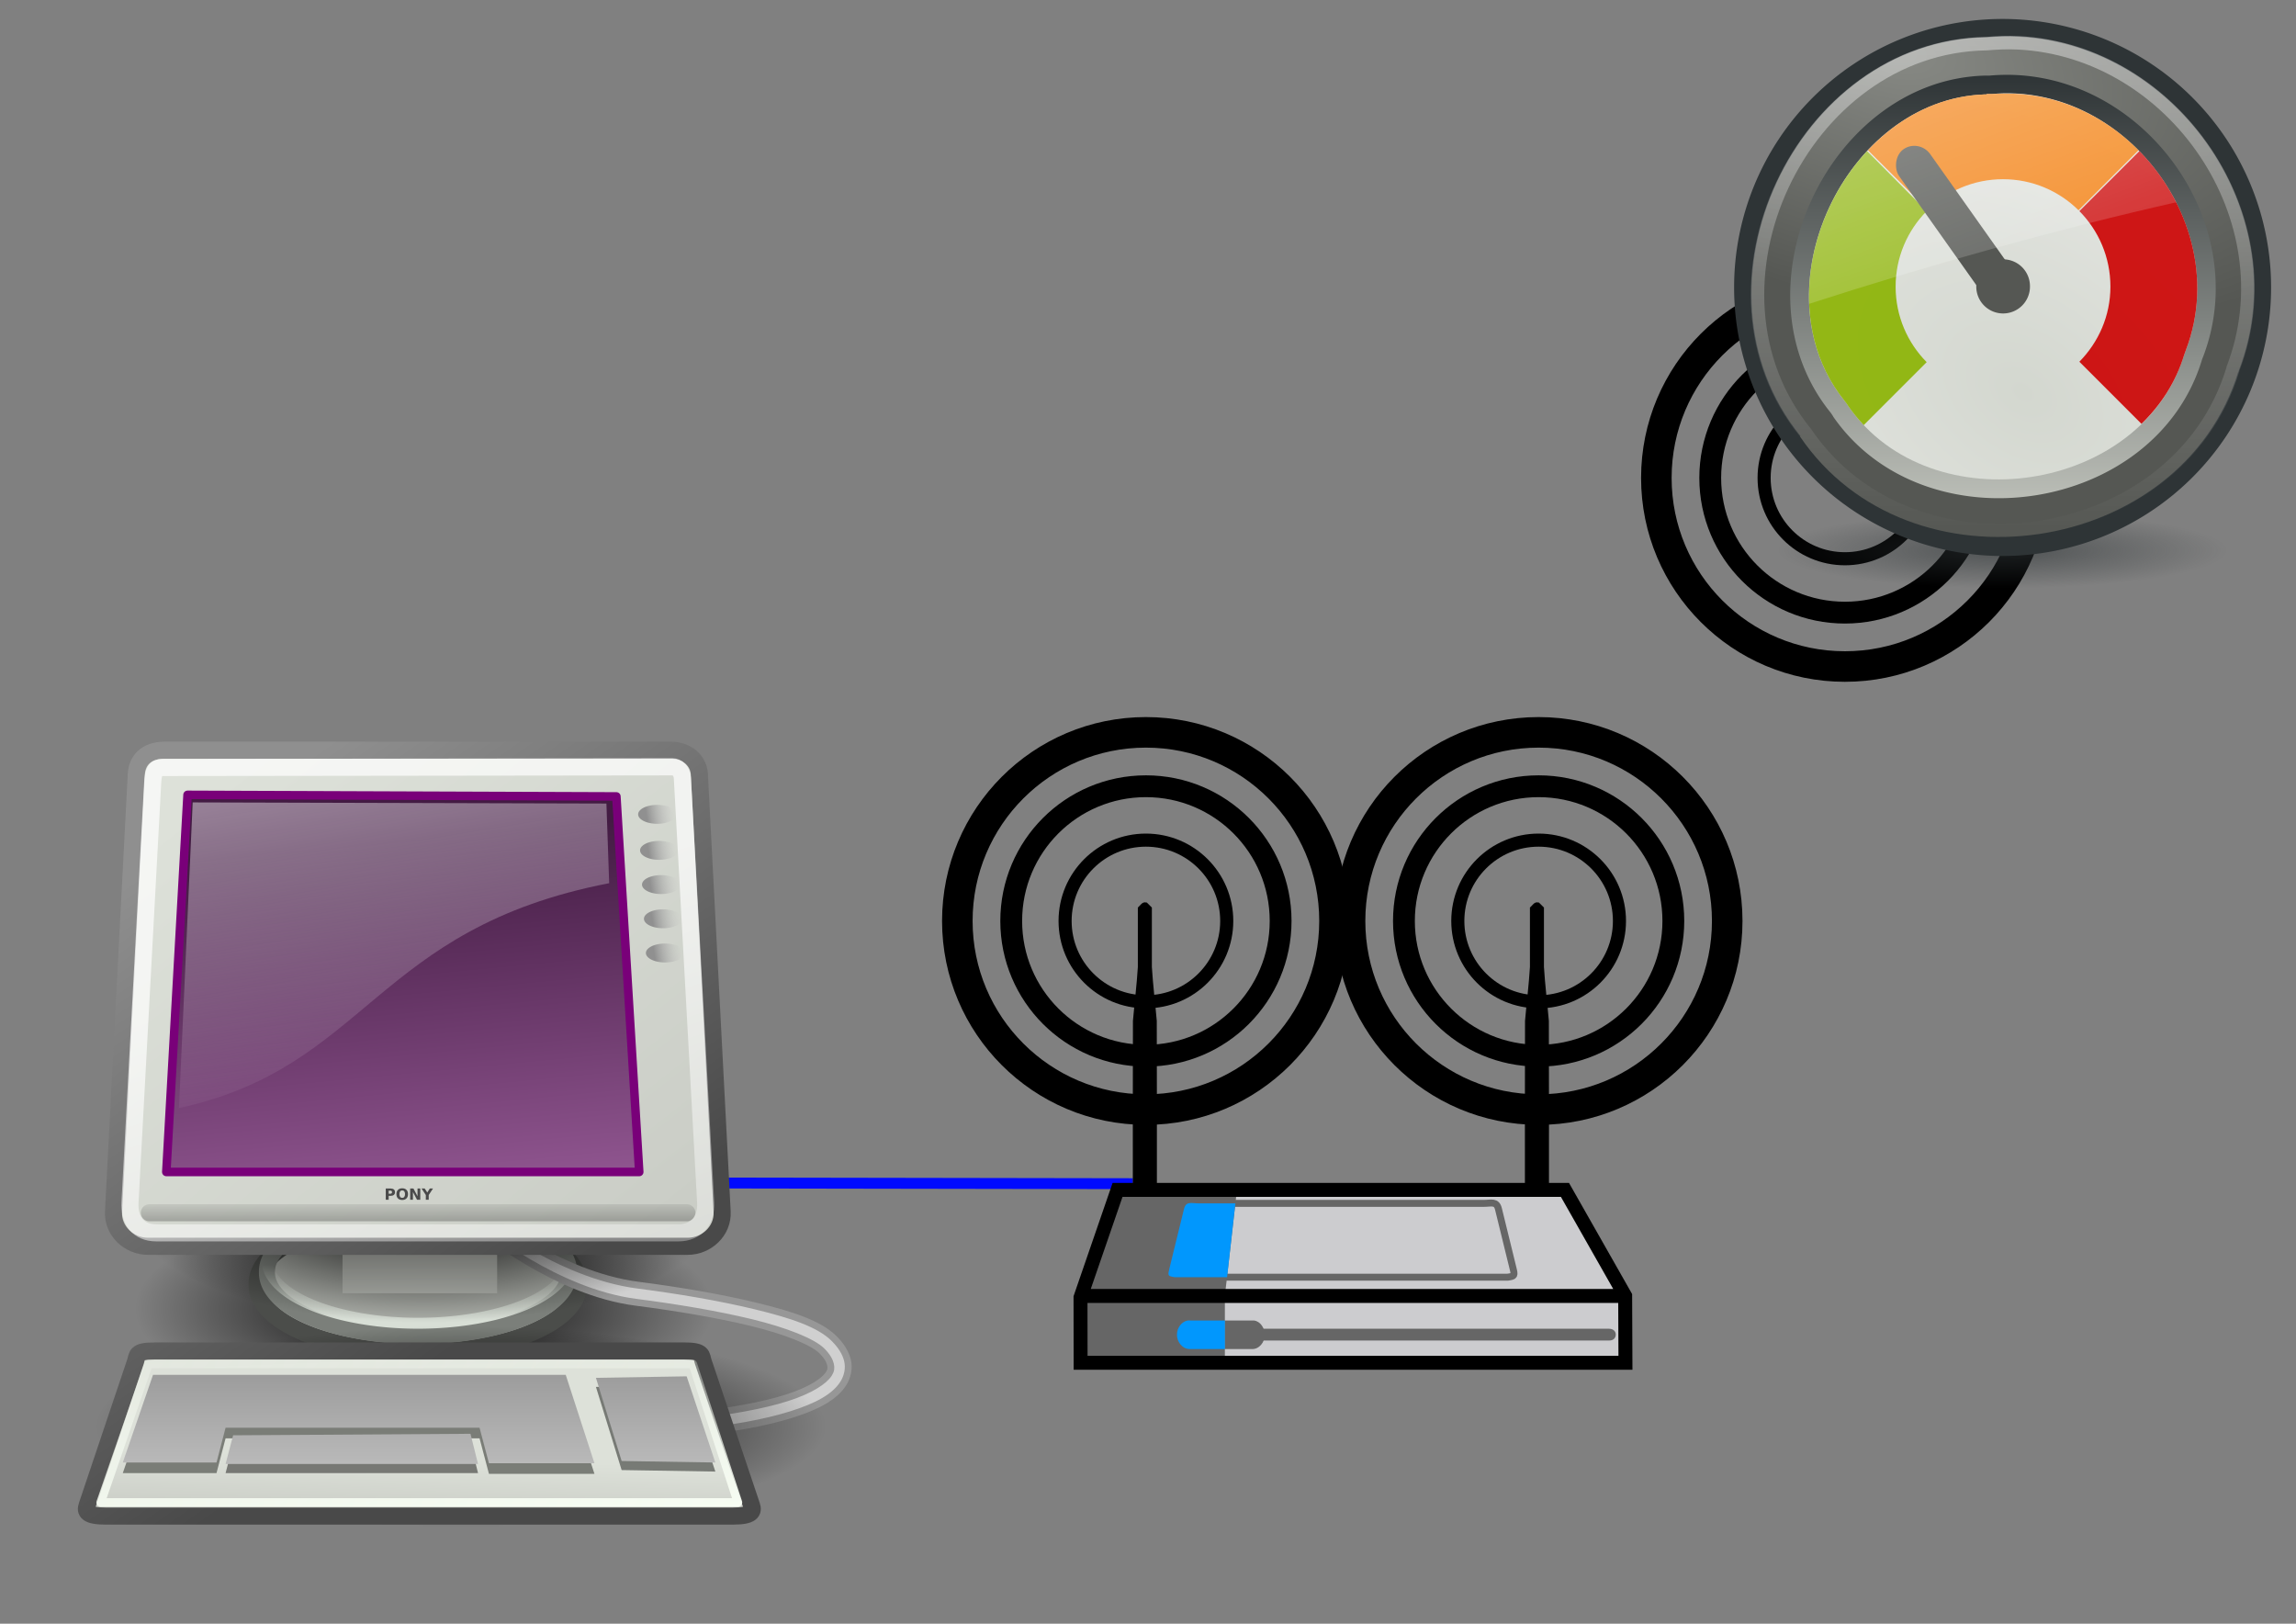 <?xml version="1.0" encoding="UTF-8" standalone="no"?>
<!-- Created with Inkscape (http://www.inkscape.org/) -->

<svg
   xmlns:dc="http://purl.org/dc/elements/1.1/"
   xmlns:cc="http://creativecommons.org/ns#"
   xmlns:rdf="http://www.w3.org/1999/02/22-rdf-syntax-ns#"
   xmlns:svg="http://www.w3.org/2000/svg"
   xmlns="http://www.w3.org/2000/svg"
   xmlns:xlink="http://www.w3.org/1999/xlink"
   xmlns:sodipodi="http://sodipodi.sourceforge.net/DTD/sodipodi-0.dtd"
   xmlns:inkscape="http://www.inkscape.org/namespaces/inkscape"
   width="1052.362"
   height="744.094"
   id="svg9990"
   version="1.1"
   inkscape:version="0.48.3.1 r9886"
   sodipodi:docname="New document 18">
  <rect width="100%" height="100%" fill="#808080" stroke="none"/>
  <defs
     id="defs9992">
    <linearGradient
       y2="44.879"
       y1="49.953"
       gradientTransform="scale(1.493,0.67)"
       x2="-23.886"
       gradientUnits="userSpaceOnUse"
       x1="-23.886"
       id="linearGradient2991">
      <stop
         offset="0"
         stop-color="#d8dfd6"
         id="stop2987" />
      <stop
         offset="1"
         stop-opacity="0"
         stop-color="#d8dfd6"
         id="stop2989" />
    </linearGradient>
    <linearGradient
       y2="52.536"
       y1="48.643"
       gradientTransform="scale(1.13,0.885)"
       x2="18.177"
       gradientUnits="userSpaceOnUse"
       xlink:href="#linearGradient2245"
       x1="18.317"
       id="linearGradient2981" />
    <linearGradient
       y2="31.246"
       y1="5.382"
       gradientTransform="scale(1.104,0.905)"
       x2="32.537"
       gradientUnits="userSpaceOnUse"
       x1="10.391"
       id="linearGradient2979">
      <stop
         offset="0"
         stop-color="#8f8f8f"
         id="stop2255" />
      <stop
         offset="1"
         stop-color="#494949"
         id="stop2257" />
    </linearGradient>
    <linearGradient
       y2="100.2"
       y1="88.509"
       gradientTransform="scale(2.31,0.433)"
       x2="8.113"
       gradientUnits="userSpaceOnUse"
       x1="8.113"
       id="linearGradient2758">
      <stop
         offset="0"
         stop-color="#9d9d9d"
         id="stop2754" />
      <stop
         offset="1"
         stop-color="#b9b9b9"
         id="stop2756" />
    </linearGradient>
    <linearGradient
       y2="74.098"
       y1="101.28"
       gradientTransform="matrix(2.144,0,0,0.467,1,-0.509)"
       x2="8.649"
       gradientUnits="userSpaceOnUse"
       x1="13.629"
       id="linearGradient2741">
      <stop
         offset="0"
         stop-color="#f9fff5"
         id="stop2637" />
      <stop
         offset="1"
         stop-opacity="0"
         stop-color="#f9fff5"
         id="stop2639" />
    </linearGradient>
    <linearGradient
       y2="3.845"
       y1="3.938"
       x2="35.521"
       gradientUnits="userSpaceOnUse"
       x1="34.301"
       id="linearGradient2717">
      <stop
         offset="0"
         stop-color="#909090"
         id="stop2713" />
      <stop
         offset="1"
         stop-opacity="0"
         stop-color="#bebebe"
         id="stop2715" />
    </linearGradient>
    <linearGradient
       y2="64.893"
       y1="53.535"
       gradientTransform="scale(1.816,0.551)"
       x2="12.128"
       gradientUnits="userSpaceOnUse"
       x1="12.207"
       id="linearGradient2707">
      <stop
         offset="0"
         stop-color="#585956"
         id="stop2703" />
      <stop
         offset="1"
         stop-color="#bbbeb8"
         id="stop2705" />
    </linearGradient>
    <linearGradient
       y2="162.45"
       y1="171.29"
       gradientTransform="matrix(5.705,0,0,0.175,1,-0.679)"
       x2="3.707"
       gradientUnits="userSpaceOnUse"
       x1="3.707"
       id="linearGradient2689">
      <stop
         offset="0"
         id="stop2685" />
      <stop
         offset="1"
         stop-opacity="0"
         id="stop2687" />
    </linearGradient>
    <linearGradient
       y2="8.867"
       y1="32.622"
       gradientTransform="matrix(1.174,0,0,0.945,0.722,-1.331)"
       x2="16.316"
       gradientUnits="userSpaceOnUse"
       x1="19.15"
       id="linearGradient2681">
      <stop
         offset="0"
         stop-color="#975b97"
         id="stop2677" />
      <stop
         offset="1"
         stop-color="#431b43"
         id="stop2679" />
    </linearGradient>
    <linearGradient
       y2="26.729"
       y1="1.654"
       gradientTransform="matrix(1.239,0,0,0.896,0.591,-1.331)"
       x2="17.199"
       gradientUnits="userSpaceOnUse"
       x1="11.492"
       id="linearGradient2673">
      <stop
         offset="0"
         stop-color="#fff"
         id="stop2669" />
      <stop
         offset="1"
         stop-opacity="0"
         stop-color="#fcfcff"
         id="stop2671" />
    </linearGradient>
    <radialGradient
       r="8.766"
       gradientTransform="scale(1.926,0.519)"
       cx="12.576"
       cy="67.502"
       gradientUnits="userSpaceOnUse"
       id="radialGradient2460">
      <stop
         offset="0"
         id="stop2456" />
      <stop
         offset="1"
         stop-opacity="0"
         id="stop2458" />
    </radialGradient>
    <linearGradient
       y2="55.201"
       x2="34.975"
       gradientTransform="matrix(1.108,0,0,0.902,1,1)"
       y1="13.005"
       gradientUnits="userSpaceOnUse"
       x1="17.698"
       id="linearGradient2421">
      <stop
         offset="0"
         stop-color="#fff"
         id="stop2417" />
      <stop
         offset="1"
         stop-opacity="0"
         stop-color="#fff"
         id="stop2419" />
    </linearGradient>
    <linearGradient
       y2="33.34"
       x2="34.784"
       gradientTransform="matrix(1.13,0,0,0.885,-1.625,-1.304)"
       y1="7.229"
       gradientUnits="userSpaceOnUse"
       xlink:href="#linearGradient2245"
       x1="8.612"
       id="linearGradient2251" />
    <linearGradient
       id="linearGradient2245">
      <stop
         offset="0"
         stop-color="#dde1d9"
         id="stop2247" />
      <stop
         offset="1"
         stop-color="#cacdc6"
         id="stop2249" />
    </linearGradient>
    <radialGradient
       inkscape:collect="always"
       xlink:href="#radialGradient2460"
       id="radialGradient13415"
       gradientUnits="userSpaceOnUse"
       gradientTransform="scale(1.926,0.519)"
       cx="12.576"
       cy="67.502"
       r="8.766" />
    <radialGradient
       inkscape:collect="always"
       xlink:href="#radialGradient2460"
       id="radialGradient13417"
       gradientUnits="userSpaceOnUse"
       gradientTransform="scale(1.926,0.519)"
       cx="12.576"
       cy="67.502"
       r="8.766" />
    <linearGradient
       inkscape:collect="always"
       xlink:href="#linearGradient2979"
       id="linearGradient13419"
       gradientUnits="userSpaceOnUse"
       gradientTransform="scale(1.104,0.905)"
       x1="10.391"
       y1="5.382"
       x2="32.537"
       y2="31.246" />
    <radialGradient
       inkscape:collect="always"
       xlink:href="#radialGradient2460"
       id="radialGradient13421"
       gradientUnits="userSpaceOnUse"
       gradientTransform="scale(1.926,0.519)"
       cx="12.576"
       cy="67.502"
       r="8.766" />
    <linearGradient
       inkscape:collect="always"
       xlink:href="#linearGradient2979"
       id="linearGradient13423"
       gradientUnits="userSpaceOnUse"
       gradientTransform="scale(1.104,0.905)"
       x1="10.391"
       y1="5.382"
       x2="32.537"
       y2="31.246" />
    <linearGradient
       inkscape:collect="always"
       xlink:href="#linearGradient2758"
       id="linearGradient13425"
       gradientUnits="userSpaceOnUse"
       gradientTransform="scale(2.31,0.433)"
       x1="8.113"
       y1="88.509"
       x2="8.113"
       y2="100.2" />
    <linearGradient
       inkscape:collect="always"
       xlink:href="#linearGradient2758"
       id="linearGradient13427"
       gradientUnits="userSpaceOnUse"
       gradientTransform="scale(2.31,0.433)"
       x1="8.113"
       y1="88.509"
       x2="8.113"
       y2="100.2" />
    <linearGradient
       inkscape:collect="always"
       xlink:href="#linearGradient2758"
       id="linearGradient13429"
       gradientUnits="userSpaceOnUse"
       gradientTransform="scale(2.31,0.433)"
       x1="8.113"
       y1="88.509"
       x2="8.113"
       y2="100.2" />
    <linearGradient
       inkscape:collect="always"
       xlink:href="#linearGradient2717"
       id="linearGradient13431"
       gradientUnits="userSpaceOnUse"
       x1="34.301"
       y1="3.938"
       x2="35.521"
       y2="3.845" />
    <linearGradient
       inkscape:collect="always"
       xlink:href="#linearGradient2717"
       id="linearGradient13433"
       gradientUnits="userSpaceOnUse"
       x1="34.301"
       y1="3.938"
       x2="35.521"
       y2="3.845" />
    <linearGradient
       inkscape:collect="always"
       xlink:href="#linearGradient2717"
       id="linearGradient13435"
       gradientUnits="userSpaceOnUse"
       x1="34.301"
       y1="3.938"
       x2="35.521"
       y2="3.845" />
    <linearGradient
       inkscape:collect="always"
       xlink:href="#linearGradient2717"
       id="linearGradient13437"
       gradientUnits="userSpaceOnUse"
       x1="34.301"
       y1="3.938"
       x2="35.521"
       y2="3.845" />
    <linearGradient
       inkscape:collect="always"
       xlink:href="#linearGradient2717"
       id="linearGradient13439"
       gradientUnits="userSpaceOnUse"
       x1="34.301"
       y1="3.938"
       x2="35.521"
       y2="3.845" />
    <radialGradient
       inkscape:collect="always"
       xlink:href="#I"
       id="radialGradient8847"
       gradientUnits="userSpaceOnUse"
       gradientTransform="matrix(8.096,0,0,1.361,250.51,731.74)"
       cx="25.02"
       cy="44.3"
       r="16.727" />
    <linearGradient
       id="I">
      <stop
         stop-color="#2e3436"
         id="b" />
      <stop
         stop-opacity="0"
         stop-color="#2e3436"
         offset="1"
         id="c" />
    </linearGradient>
    <radialGradient
       inkscape:collect="always"
       xlink:href="#G"
       id="radialGradient8849"
       gradientUnits="userSpaceOnUse"
       gradientTransform="matrix(-1.966,7.95,-15.982,-3.953,564.819,415.283)"
       cx="14.11"
       cy="9.421"
       r="18.717" />
    <linearGradient
       id="G">
      <stop
         stop-color="#888a85"
         id="X" />
      <stop
         stop-color="#555753"
         offset="1"
         id="Y" />
    </linearGradient>
    <linearGradient
       inkscape:collect="always"
       xlink:href="#H"
       id="linearGradient8851"
       gradientUnits="userSpaceOnUse"
       gradientTransform="matrix(8.096,0,0,8.096,258.742,439.147)"
       y1="5.265"
       x2="0"
       y2="42.603" />
    <linearGradient
       id="H">
      <stop
         stop-opacity="0.5"
         stop-color="#fff"
         id="Z"
         offset="0"
         style="stop-color:#ffffff;stop-opacity:0.41;" />
      <stop
         stop-opacity="0"
         stop-color="#fff"
         offset="1"
         id="a" />
    </linearGradient>
    <linearGradient
       inkscape:collect="always"
       xlink:href="#D"
       id="linearGradient8853"
       gradientUnits="userSpaceOnUse"
       gradientTransform="matrix(8.096,0,0,8.096,258.742,439.147)"
       y1="8.164"
       x2="0"
       y2="39.695" />
    <linearGradient
       id="D">
      <stop
         stop-color="#2e3436"
         id="R" />
      <stop
         stop-color="#babdb6"
         offset="1"
         id="S" />
    </linearGradient>
    <radialGradient
       inkscape:collect="always"
       xlink:href="#F"
       id="radialGradient8855"
       gradientUnits="userSpaceOnUse"
       gradientTransform="matrix(9.651,-13.534,19.621,13.992,-385.302,637.092)"
       cx="26.805"
       cy="30.17"
       r="14.476" />
    <linearGradient
       id="F">
      <stop
         stop-color="#d3d7cf"
         id="V" />
      <stop
         stop-color="#eeeeec"
         offset="1"
         id="W" />
    </linearGradient>
    <linearGradient
       inkscape:collect="always"
       xlink:href="#E"
       id="linearGradient8857"
       gradientUnits="userSpaceOnUse"
       gradientTransform="matrix(8.096,0,0,8.096,258.742,439.147)"
       x1="9.583"
       y1="-12.469"
       x2="26.52"
       y2="34.548" />
    <linearGradient
       id="E">
      <stop
         stop-color="#fff"
         id="T" />
      <stop
         stop-opacity="0"
         stop-color="#fff"
         offset="1"
         id="U" />
    </linearGradient>
  </defs>
  <sodipodi:namedview
     id="base"
     pagecolor="#ffffff"
     bordercolor="#666666"
     borderopacity="1.0"
     inkscape:pageopacity="0.0"
     inkscape:pageshadow="2"
     inkscape:zoom="0.98994949"
     inkscape:cx="637.01895"
     inkscape:cy="326.2249"
     inkscape:document-units="px"
     inkscape:current-layer="layer1"
     showgrid="false"
     inkscape:window-width="1920"
     inkscape:window-height="1119"
     inkscape:window-x="1440"
     inkscape:window-y="24"
     inkscape:window-maximized="1" />
  <g
     inkscape:label="Layer 1"
     inkscape:groupmode="layer"
     id="layer1"
     transform="translate(0,-308.268)">
    <path
       style="fill:#1976d2;stroke:#000aff;stroke-width:5;stroke-linecap:butt;stroke-linejoin:miter;stroke-miterlimit:4;stroke-opacity:1;stroke-dasharray:none"
       d="m 329.144,850.404 190.104,0.313"
       id="path14432"
       inkscape:connector-type="polyline"
       inkscape:connector-curvature="0" />
    <g
       id="layer1-2"
       transform="matrix(7.839,0,0,7.839,20.032,638.773)">
      <path
         transform="matrix(1,0,0,1.369,-1.979,-13.617)"
         d="m 41.101,35.051 a 16.883,4.552 0 1 1 -33.765,0 16.883,4.552 0 1 1 33.765,0 z"
         style="color:#000000;fill:url(#radialGradient13415);fill-rule:evenodd"
         id="path2452"
         inkscape:connector-curvature="0" />
      <path
         transform="translate(57.533,3.203)"
         d="m -26.264,29.716 a 9.395,3.94 0 1 1 -18.789,0 9.395,3.94 0 1 1 18.789,0 z"
         style="color:#000000;fill:#adb0aa;fill-rule:evenodd;stroke:#4b4d4a"
         id="path2407"
         inkscape:connector-curvature="0" />
      <path
         transform="matrix(0.94,0,0,0.94,55.404,4.271)"
         d="m -26.264,29.716 a 9.395,3.94 0 1 1 -18.789,0 9.395,3.94 0 1 1 18.789,0 z"
         style="color:#000000;fill:none;stroke:#7b7f7a"
         id="path1825"
         inkscape:connector-curvature="0" />
      <path
         transform="matrix(0.94,0,0,0.94,55.404,3.521)"
         d="m -26.264,29.716 a 9.395,3.94 0 1 1 -18.789,0 9.395,3.94 0 1 1 18.789,0 z"
         style="color:#000000;fill:none;stroke:url(#linearGradient2991);stroke-width:0.681"
         id="path2983"
         inkscape:connector-curvature="0" />
      <path
         d="m 25.688,28.766 -0.063,1 c 0,0 4.324,3.599 9,4.203 2.338,0.301 4.754,0.702 6.75,1.187 1.996,0.485 3.588,1.12 4.125,1.656 0.31,0.311 0.451,0.574 0.5,0.782 0.049,0.207 0.038,0.355 -0.094,0.562 -0.264,0.416 -1.08,0.968 -2.468,1.406 C 40.66,40.44 35.717,41 28.875,41 v 1 c 6.896,0 11.864,-0.528 14.844,-1.469 1.49,-0.47 2.525,-1.015 3.031,-1.812 C 47.003,38.32 47.107,37.83 47,37.375 46.893,36.92 46.615,36.49 46.219,36.094 45.341,35.216 43.682,34.687 41.625,34.188 39.568,33.688 37.109,33.273 34.75,32.969 30.031,32.36 25.688,28.766 25.688,28.766 z"
         id="path2411"
         inkscape:connector-curvature="0"
         style="fill:#d0d0d0;fill-rule:evenodd;stroke:#979797;stroke-width:0.4;stroke-linejoin:round" />
      <path
         transform="matrix(1,0,0,1.369,-1.979,-19.021)"
         d="m 41.101,35.051 a 16.883,4.552 0 1 1 -33.765,0 16.883,4.552 0 1 1 33.765,0 z"
         style="color:#000000;fill:url(#radialGradient13417);fill-rule:evenodd"
         id="path2462"
         inkscape:connector-curvature="0" />
      <rect
         x="17.472"
         y="30.704"
         width="9.04"
         height="2.74"
         style="color:#000000;fill:url(#linearGradient2707);fill-rule:evenodd"
         id="rect2699" />
      <path
         d="m 7.081,1.696 h 29.588 c 0.911,0 1.624,0.584 1.667,1.402 l 1.332,25.578 c 0.058,1.118 -0.901,2.021 -2.02,2.021 H 6.102 c -1.119,0 -2.078,-0.903 -2.02,-2.021 L 5.414,3.097 C 5.454,2.324 5.962,1.696 7.081,1.696 z"
         style="color:#000000;fill:url(#linearGradient2251);fill-rule:evenodd;stroke:url(#linearGradient13419)"
         id="rect2404"
         inkscape:connector-curvature="0" />
      <path
         d="m 8.411,4.306 -1.242,22.045 h 27.651 L 33.484,4.399 8.41,4.306 z"
         id="path2377"
         inkscape:connector-curvature="0"
         style="fill:url(#linearGradient2681);fill-rule:evenodd;stroke:#790079;stroke-width:0.5;stroke-linejoin:round" />
      <path
         d="m 6.177,28.736 h 31.429"
         id="path2393"
         inkscape:connector-curvature="0"
         style="fill:none;stroke:url(#linearGradient2689);stroke-width:0.996;stroke-linecap:round;stroke-opacity:0.248" />
      <path
         d="m 6.915,2.706 29.845,-0.038 c 0.284,-3e-4 0.559,0.237 0.582,0.653 l 1.362,24.803 c 0.058,1.057 -0.54,1.786 -1.598,1.786 H 6.582 c -1.059,0 -1.593,-0.729 -1.536,-1.786 L 6.37,3.63 C 6.408,2.914 6.536,2.707 6.914,2.706 z"
         style="color:#000000;fill:none;stroke:url(#linearGradient2421);stroke-opacity:0.701"
         id="path2397"
         inkscape:connector-curvature="0" />
      <path
         d="M 8.711,4.746 7.909,22.617 C 18.954,20.216 19.33,12.124 33.063,9.47 L 32.902,4.813 8.712,4.747 z"
         id="path2443"
         inkscape:connector-curvature="0"
         style="opacity:0.531;fill:url(#linearGradient2673);fill-rule:evenodd" />
      <path
         transform="matrix(1.264,0,0,1.291,-6.216,-4)"
         d="m 41.101,35.051 a 16.883,4.552 0 1 1 -33.765,0 16.883,4.552 0 1 1 33.765,0 z"
         style="color:#000000;fill:url(#radialGradient13421);fill-rule:evenodd"
         id="path2657"
         inkscape:connector-curvature="0" />
      <path
         d="m 6.462,36.817 h 31.003 c 1.119,0 0.977,0.272 1.092,0.613 l 2.834,8.425 c 0.115,0.342 0.027,0.613 -1.092,0.613 H 3.627 c -1.119,0 -1.207,-0.271 -1.092,-0.613 L 5.37,37.43 C 5.485,37.089 5.343,36.817 6.462,36.817 z"
         style="color:#000000;fill:url(#linearGradient2981);fill-rule:evenodd;stroke:url(#linearGradient13423)"
         id="path2409"
         inkscape:connector-curvature="0" />
      <path
         d="m 6.392,38.829 -1.768,5.127 h 5.48 l 0.53,-2.033 h 14.85 l 0.549,2.075 h 6.168 L 30.522,38.829 H 6.392 z"
         id="path2611"
         inkscape:connector-curvature="0"
         style="fill:#7a7d77;fill-rule:evenodd" />
      <path
         d="m 11.076,42.276 -0.442,1.68 h 14.761 l -0.442,-1.768 -13.877,0.088 z"
         id="path2613"
         inkscape:connector-curvature="0"
         style="fill:#777874;fill-rule:evenodd" />
      <path
         d="m 37.593,38.829 1.679,5.038 -5.48,-0.088 -1.503,-4.861 5.304,-0.089 z"
         style="color:#000000;fill:#777a75;fill-rule:evenodd"
         id="path2619"
         inkscape:connector-curvature="0" />
      <path
         d="m 37.593,38.299 1.679,5.038 -5.48,-0.088 -1.503,-4.862 5.304,-0.088 z"
         style="color:#000000;fill:url(#linearGradient13425);fill-rule:evenodd"
         id="path2615"
         inkscape:connector-curvature="0" />
      <path
         d="m 6.392,38.21 -1.768,5.127 h 5.48 l 0.53,-2.033 h 14.85 l 0.549,2.075 h 6.168 L 30.522,38.21 H 6.392 z"
         id="path2617"
         inkscape:connector-curvature="0"
         style="fill:url(#linearGradient13427);fill-rule:evenodd" />
      <path
         d="m 11.076,41.746 -0.442,1.679 h 14.761 l -0.442,-1.767 -13.877,0.088 z"
         style="color:#000000;fill:url(#linearGradient13429);fill-rule:evenodd"
         id="path2621"
         inkscape:connector-curvature="0" />
      <path
         d="m 6.128,37.578 h 31.826 l 2.637,8.093 H 3.33 l 2.798,-8.093 z"
         style="color:#000000;fill:none;stroke:url(#linearGradient2741);stroke-width:0.5;stroke-linejoin:round"
         id="path2631"
         inkscape:connector-curvature="0" />
      <path
         transform="matrix(1.331,0,0,0.658,-10.419,2.854)"
         d="m 35.621,3.938 a 0.84,0.84 0 1 1 -1.68,0 0.84,0.84 0 1 1 1.68,0 z"
         style="color:#000000;fill:url(#linearGradient13431);fill-rule:evenodd"
         id="path2709"
         inkscape:connector-curvature="0" />
      <path
         transform="matrix(1.331,0,0,0.658,-10.306,4.96)"
         d="m 35.621,3.938 a 0.84,0.84 0 1 1 -1.68,0 0.84,0.84 0 1 1 1.68,0 z"
         style="color:#000000;fill:url(#linearGradient13433);fill-rule:evenodd"
         id="path2719"
         inkscape:connector-curvature="0" />
      <path
         transform="matrix(1.331,0,0,0.658,-10.192,6.96)"
         d="m 35.621,3.938 a 0.84,0.84 0 1 1 -1.68,0 0.84,0.84 0 1 1 1.68,0 z"
         style="color:#000000;fill:url(#linearGradient13435);fill-rule:evenodd"
         id="path2723"
         inkscape:connector-curvature="0" />
      <path
         transform="matrix(1.331,0,0,0.658,-10.079,8.96)"
         d="m 35.621,3.938 a 0.84,0.84 0 1 1 -1.68,0 0.84,0.84 0 1 1 1.68,0 z"
         style="color:#000000;fill:url(#linearGradient13437);fill-rule:evenodd"
         id="path2727"
         inkscape:connector-curvature="0" />
      <path
         transform="matrix(1.331,0,0,0.658,-9.965,10.96)"
         d="m 35.621,3.938 a 0.84,0.84 0 1 1 -1.68,0 0.84,0.84 0 1 1 1.68,0 z"
         style="color:#000000;fill:url(#linearGradient13439);fill-rule:evenodd"
         id="path2731"
         inkscape:connector-curvature="0" />
      <path
         d="m 20,27.318 h 0.282 c 0.083,0 0.148,0.018 0.192,0.056 0.045,0.037 0.068,0.09 0.068,0.158 0,0.069 -0.023,0.123 -0.068,0.16 -0.044,0.037 -0.109,0.056 -0.192,0.056 H 20.17 v 0.228 H 20 v -0.658 m 0.17,0.123 v 0.184 h 0.094 c 0.033,0 0.058,-0.008 0.076,-0.024 0.018,-0.016 0.027,-0.039 0.027,-0.069 0,-0.029 -0.009,-0.052 -0.027,-0.068 -0.018,-0.015 -0.043,-0.023 -0.076,-0.023 H 20.17 m 0.792,-0.012 c -0.052,0 -0.092,0.019 -0.12,0.057 -0.029,0.038 -0.043,0.092 -0.043,0.161 0,0.07 0.014,0.123 0.043,0.161 0.028,0.039 0.068,0.058 0.12,0.058 0.052,0 0.092,-0.019 0.121,-0.058 0.028,-0.038 0.043,-0.091 0.043,-0.161 0,-0.069 -0.015,-0.123 -0.043,-0.161 -0.029,-0.038 -0.069,-0.057 -0.121,-0.057 m 0,-0.123 c 0.106,0 0.189,0.03 0.249,0.091 0.06,0.06 0.09,0.144 0.09,0.25 0,0.107 -0.03,0.19 -0.09,0.251 -0.06,0.06 -0.143,0.091 -0.249,0.091 -0.106,0 -0.188,-0.031 -0.249,-0.091 -0.06,-0.061 -0.09,-0.144 -0.09,-0.251 0,-0.106 0.03,-0.19 0.09,-0.25 0.061,-0.061 0.143,-0.091 0.249,-0.091 m 0.466,0.012 h 0.19 l 0.239,0.451 v -0.451 h 0.161 v 0.658 h -0.189 l -0.24,-0.452 v 0.452 h -0.161 v -0.658 m 0.663,0 h 0.186 l 0.15,0.234 0.15,-0.234 h 0.186 l -0.251,0.381 v 0.277 h -0.17 v -0.277 l -0.251,-0.381"
         id="text2735"
         inkscape:connector-curvature="0"
         style="fill:#4a4a4a" />
    </g>
    <g
       transform="translate(300.787,-252.127)"
       id="g9927">
      <path
         sodipodi:type="arc"
         style="fill:#000000;fill-opacity:0;stroke:#000000;stroke-width:10;stroke-linecap:round;stroke-linejoin:round;stroke-miterlimit:4;stroke-opacity:1;stroke-dasharray:none;stroke-dashoffset:0"
         id="path9929"
         sodipodi:cx="544.83057"
         sodipodi:cy="471.1376"
         sodipodi:rx="61.740246"
         sodipodi:ry="61.740246"
         d="m 606.571,471.138 c 0,34.098 -27.642,61.74 -61.74,61.74 -34.098,0 -61.74,-27.642 -61.74,-61.74 0,-34.098 27.642,-61.74 61.74,-61.74 34.098,0 61.74,27.642 61.74,61.74 z"
         transform="translate(0,308.268)" />
      <path
         transform="matrix(0.6,0,0,0.6,217.932,496.723)"
         d="m 606.571,471.138 c 0,34.098 -27.642,61.74 -61.74,61.74 -34.098,0 -61.74,-27.642 -61.74,-61.74 0,-34.098 27.642,-61.74 61.74,-61.74 34.098,0 61.74,27.642 61.74,61.74 z"
         sodipodi:ry="61.740246"
         sodipodi:rx="61.740246"
         sodipodi:cy="471.1376"
         sodipodi:cx="544.83057"
         id="path9931"
         style="fill:#000000;fill-opacity:0;stroke:#000000;stroke-width:10;stroke-linecap:round;stroke-linejoin:round;stroke-miterlimit:4;stroke-opacity:1;stroke-dasharray:none;stroke-dashoffset:0"
         sodipodi:type="arc" />
      <path
         transform="matrix(1.4,0,0,1.4,-217.932,119.813)"
         d="m 606.571,471.138 c 0,34.098 -27.642,61.74 -61.74,61.74 -34.098,0 -61.74,-27.642 -61.74,-61.74 0,-34.098 27.642,-61.74 61.74,-61.74 34.098,0 61.74,27.642 61.74,61.74 z"
         sodipodi:ry="61.740246"
         sodipodi:rx="61.740246"
         sodipodi:cy="471.1376"
         sodipodi:cx="544.83057"
         id="path9933"
         style="fill:#000000;fill-opacity:0;stroke:#000000;stroke-width:10;stroke-linecap:round;stroke-linejoin:round;stroke-miterlimit:4;stroke-opacity:1;stroke-dasharray:none;stroke-dashoffset:0"
         sodipodi:type="arc" />
    </g>
    <g
       id="g8833"
       transform="matrix(0.76,0,0,0.76,573.563,-41.427)">
      <path
         id="1"
         d="m 588.482,792.045 a 135.429,22.771 0 1 1 -270.857,0 135.429,22.771 0 1 1 270.857,0 z"
         inkscape:connector-curvature="0"
         style="opacity:0.6;fill:url(#radialGradient8847)" />
      <path
         id="2"
         d="m 614.98,633.459 a 161.926,161.91 0 1 1 -323.853,0 161.926,161.91 0 1 1 323.853,0 z"
         inkscape:connector-curvature="0"
         style="fill:#2e3436" />
      <path
         id="3"
         d="M 442.933,482.665 C 328.494,484.703 258.757,633.077 331.103,723.025 l -0.253,0.253 c 65.678,97.036 230.247,73.029 264.396,-39.217 l 0.253,0 c 0.061,-0.159 -0.061,-0.347 0,-0.506 37.767,-98.862 -46.431,-210.13 -152.059,-200.89 -0.174,0.015 -0.332,-0.016 -0.506,0 z"
         inkscape:connector-curvature="0"
         style="fill:url(#radialGradient8849)" />
      <path
         id="4"
         d="m 462.415,485.954 c -6.181,-0.303 -12.615,-0.062 -18.976,0.506 -0.085,0.008 -0.168,-0.008 -0.253,0 -111.447,1.775 -179.951,147.142 -109.047,234.54 63.89,94.395 224.834,71.137 257.817,-38.205 0.024,-0.077 -0.024,-0.176 0,-0.253 34.705,-90.357 -35.667,-191.992 -129.541,-196.589 z"
         inkscape:connector-curvature="0"
         style="fill:none;stroke:url(#linearGradient8851);stroke-width:8.096" />
      <path
         id="5"
         d="m 443.439,505.689 c -94.62,1.685 -154.381,128.305 -94.373,202.914 a 23.136,23.136 0 0 1 2.024,3.036 c 55.288,79.095 193.914,58.379 222.143,-34.409 a 23.136,23.136 0 0 1 0.759,-2.024 c 31.611,-82.749 -40.025,-177.259 -128.529,-169.517 -4.111,0.36 -4.314,0.347 -0.506,0 a 23.136,23.136 0 0 1 -1.518,0 z"
         inkscape:connector-curvature="0"
         style="fill:url(#linearGradient8853)" />
      <path
         id="6"
         d="m 443.692,516.821 c -0.177,0.014 -0.367,0.243 -0.506,0.253 -0.119,0.009 -0.595,-0.013 -0.759,0 -0.17,0.005 -0.336,-0.006 -0.506,0 -83.795,3.142 -137.793,118.129 -84.252,184.697 0.885,1.124 1.793,2.316 2.53,3.542 49.795,71.237 176.98,52.208 202.408,-31.373 0.294,-0.912 0.642,-1.899 1.012,-2.783 28.622,-74.924 -36.939,-161.352 -117.144,-154.336 -0.521,0.045 -0.864,-0.034 -1.265,0 -0.561,0.018 -0.957,0.009 -1.518,0 z"
         inkscape:connector-curvature="0"
         style="fill:url(#radialGradient8855)" />
      <path
         id="7"
         d="m 454.065,516.568 c -2.475,0.04 -5.084,0.034 -7.59,0.253 -0.521,0.045 -0.864,-0.034 -1.265,0 -0.561,0.018 -0.957,0.009 -1.518,0 -0.177,0.014 -0.367,0.243 -0.506,0.253 -0.119,0.009 -0.595,-0.013 -0.759,0 -0.17,0.005 -0.336,-0.006 -0.506,0 -27.525,1.032 -51.744,14.162 -70.084,33.65 l 36.18,35.927 c 11.683,-11.439 27.66,-18.47 45.289,-18.47 17.749,0 33.839,7.146 45.542,18.723 l 36.18,-36.18 c -21.046,-21.192 -49.65,-34.662 -80.963,-34.156 z"
         inkscape:connector-curvature="0"
         style="opacity:0.9;fill:#f57900" />
      <path
         id="8"
         d="m 371.331,551.231 c -37.114,39.896 -49.461,106.032 -13.663,150.541 0.885,1.124 1.793,2.316 2.53,3.542 2.768,3.96 5.893,7.726 9.108,11.132 l 37.952,-37.952 c -11.577,-11.703 -18.723,-27.792 -18.723,-45.542 0,-17.746 7.15,-33.839 18.723,-45.542 l -35.927,-36.18 z"
         inkscape:connector-curvature="0"
         style="opacity:0.9;fill:#8bb300" />
      <path
         id="9"
         d="m 535.535,551.231 -36.18,36.18 c 11.576,11.703 18.723,27.793 18.723,45.542 10e-6,17.688 -7.217,33.596 -18.723,45.289 l 37.445,37.445 c 11.658,-11.3 20.762,-25.163 25.807,-41.747 0.294,-0.912 0.642,-1.899 1.012,-2.783 16.323,-42.73 2.105,-89.181 -28.084,-119.927 z"
         inkscape:connector-curvature="0"
         style="opacity:0.9;fill:#cc0000" />
      <path
         id="A"
         d="m 469.558,632.815 a 16.193,16.193 0 1 1 -32.385,0 16.193,16.193 0 1 1 32.385,0 z"
         inkscape:connector-curvature="0"
         style="fill:#555753" />
      <rect
         rx="11.481"
         id="B"
         transform="matrix(-0.816,0.578,0.578,0.816,0,0)"
         y="676.259"
         x="-14.404"
         ry="11.732"
         height="106.766"
         width="22.969"
         style="fill:#555753" />
      <path
         id="C"
         d="m 454.065,516.315 c -2.476,0.04 -5.084,0.287 -7.59,0.506 -0.521,0.045 -0.864,-0.034 -1.265,0 -0.561,0.018 -0.957,0.009 -1.518,0 -0.177,0.014 -0.367,0.243 -0.506,0.253 -0.119,0.009 -0.595,-0.013 -0.759,0 -0.17,0.005 -0.336,-0.006 -0.506,0 -62.149,2.33 -107.855,66.259 -105.505,126.252 71.914,-23.329 151.183,-45.398 221.384,-61.228 -19.45,-38.105 -58.77,-66.517 -103.734,-65.783 z"
         inkscape:connector-curvature="0"
         style="opacity:0.6;fill:url(#linearGradient8857)" />
    </g>
    <g
       transform="matrix(3.193,0,0,3.193,387.015,768.036)"
       inkscape:label="dlink"
       id="layer3">
      <path
         d="m 34.095,42.008 h 77.81 M 39.214,26.784 h 64.223 l 8.644,15.215 0.04,9.597 H 33.909 l -0.013,-9.385 z"
         inkscape:connector-curvature="0"
         style="fill:#cccccf"
         id="path4102" />
      <path
         d="m 54.62,51.793 v -9.804 l 1.801,-15.806 -17.406,0.4 -5.002,15.806 0.2,9.203 z"
         inkscape:connector-curvature="0"
         style="fill:#666666"
         id="path5603" />
      <path
         d="m 54.625,49.625 v -4.094 z m 0,-4.094 v 4.094 h 3.844 c 1.082,0.073 1.912,-1.03 1.875,-2.062 0.001,-0.903 -0.59,-1.9 -1.531,-2.031 -1.399,-0.002 -4.188,0 -4.188,0 z"
         inkscape:connector-curvature="0"
         style="fill:#666666"
         sodipodi:nodetypes="ccccccccc"
         id="path5603-2" />
      <path
         inkscape:connector-curvature="0"
         style="fill:#666666"
         sodipodi:nodetypes="cccccccsc"
         d="m 54.625,48.402 v -1.689 z m 0,-1.689 v 1.689 h 55.202 c 0.556,0 0.906,-0.375 0.906,-0.851 0,-0.486 -0.386,-0.838 -0.981,-0.838 -13.721,-6.65e-4 -55.127,0 -55.127,0 z"
         id="path4129" />
      <path
         d="m 49.281,45.531 c -0.864,0.149 -1.524,1.053 -1.531,1.938 -0.085,1.044 0.749,2.18 1.844,2.156 h 5.031 v -4.094 c -1.649,9.21e-4 -3.288,6.4e-5 -4.938,0 -0.13,-0.011 -0.283,-0.021 -0.406,0 z"
         inkscape:connector-curvature="0"
         style="fill:#0197fd"
         id="path5603-3" />
      <path
         inkscape:connector-curvature="0"
         style="fill:none;stroke:#666666"
         d="m 86.521,28.719 h 5.25 c 0.536,0 1.017,-0.093 1.375,-0.031 0.358,0.061 0.604,0.258 0.75,0.844 l 2.062,8.406 c 0.293,1.185 0.288,1.223 -0.75,1.375 h -7.5 m -1.167,-10.594 h -35.667 c -0.536,0 -1.017,-0.093 -1.375,-0.031 -0.358,0.061 -0.604,0.258 -0.75,0.844 l -2.062,8.406 c -0.293,1.185 -0.288,1.223 0.75,1.375 h 40.463"
         id="path5603-0-6" />
      <path
         d="m 49.5,28.688 c -0.358,0.061 -0.604,0.258 -0.75,0.844 l -2.062,8.406 c -0.293,1.185 -0.288,1.223 0.75,1.375 h 7.5 l 1.188,-10.594 h -5.25 c -0.536,0 -1.017,-0.093 -1.375,-0.031 z"
         inkscape:connector-curvature="0"
         style="fill:#0197fd"
         id="path5603-0" />
      <path
         d="m 43.419,-14.458 h -0.075 c -0.574,-0.168 -0.843,0.403 -1.216,0.721 v 8.528 c -0.157,2.586 -0.483,5.164 -0.705,7.746 -0.037,8.032 -0.005,16.067 -0.016,24.101 h 2.163 l -0.151,-10e-7 c 0.45,-0.058 1.131,0.114 1.442,-0.082 -0.011,-8.006 0.021,-16.014 -0.016,-24.018 -0.222,-2.583 -0.548,-5.16 -0.705,-7.746 v -8.528 l -0.721,-0.721"
         inkscape:connector-curvature="0"
         style="fill:#000000"
         sodipodi:nodetypes="ccccccccccccc"
         id="path7414-5" />
      <path
         d="m 99.702,-14.458 h -0.075 c -0.574,-0.168 -0.843,0.403 -1.216,0.721 v 8.528 c -0.157,2.586 -0.483,5.164 -0.705,7.746 -0.037,8.032 -0.005,16.067 -0.016,24.101 h 2.163 l -0.151,-10e-7 c 0.45,-0.058 1.131,0.114 1.442,-0.082 -0.011,-8.006 0.021,-16.014 -0.016,-24.018 -0.222,-2.583 -0.548,-5.16 -0.705,-7.746 v -8.528 l -0.721,-0.721"
         inkscape:connector-curvature="0"
         style="fill:#000000"
         sodipodi:nodetypes="ccccccccccccc"
         id="path7414-5-5" />
      <path
         d="m 34.095,42.008 h 77.81 M 39.214,26.784 h 64.223 l 8.644,15.215 0.04,9.597 H 33.909 l -0.013,-9.385 z"
         inkscape:connector-curvature="0"
         style="fill:none;stroke:#000000;stroke-width:2"
         id="path3111" />
    </g>
    <g
       id="g14942"
       transform="translate(160.396,-49.086)">
      <path
         transform="translate(0,308.268)"
         d="m 606.571,471.138 c 0,34.098 -27.642,61.74 -61.74,61.74 -34.098,0 -61.74,-27.642 -61.74,-61.74 0,-34.098 27.642,-61.74 61.74,-61.74 34.098,0 61.74,27.642 61.74,61.74 z"
         sodipodi:ry="61.740246"
         sodipodi:rx="61.740246"
         sodipodi:cy="471.1376"
         sodipodi:cx="544.83057"
         id="path14944"
         style="fill:#000000;fill-opacity:0;stroke:#000000;stroke-width:10;stroke-linecap:round;stroke-linejoin:round;stroke-miterlimit:4;stroke-opacity:1;stroke-dasharray:none;stroke-dashoffset:0"
         sodipodi:type="arc" />
      <path
         sodipodi:type="arc"
         style="fill:#000000;fill-opacity:0;stroke:#000000;stroke-width:10;stroke-linecap:round;stroke-linejoin:round;stroke-miterlimit:4;stroke-opacity:1;stroke-dasharray:none;stroke-dashoffset:0"
         id="path14946"
         sodipodi:cx="544.83057"
         sodipodi:cy="471.1376"
         sodipodi:rx="61.740246"
         sodipodi:ry="61.740246"
         d="m 606.571,471.138 c 0,34.098 -27.642,61.74 -61.74,61.74 -34.098,0 -61.74,-27.642 -61.74,-61.74 0,-34.098 27.642,-61.74 61.74,-61.74 34.098,0 61.74,27.642 61.74,61.74 z"
         transform="matrix(0.6,0,0,0.6,217.932,496.723)" />
      <path
         sodipodi:type="arc"
         style="fill:#000000;fill-opacity:0;stroke:#000000;stroke-width:10;stroke-linecap:round;stroke-linejoin:round;stroke-miterlimit:4;stroke-opacity:1;stroke-dasharray:none;stroke-dashoffset:0"
         id="path14948"
         sodipodi:cx="544.83057"
         sodipodi:cy="471.1376"
         sodipodi:rx="61.740246"
         sodipodi:ry="61.740246"
         d="m 606.571,471.138 c 0,34.098 -27.642,61.74 -61.74,61.74 -34.098,0 -61.74,-27.642 -61.74,-61.74 0,-34.098 27.642,-61.74 61.74,-61.74 34.098,0 61.74,27.642 61.74,61.74 z"
         transform="matrix(1.4,0,0,1.4,-217.932,119.813)" />
    </g>
    <g
       transform="translate(-19.604,-49.086)"
       id="g14950">
      <path
         sodipodi:type="arc"
         style="fill:#000000;fill-opacity:0;stroke:#000000;stroke-width:10;stroke-linecap:round;stroke-linejoin:round;stroke-miterlimit:4;stroke-opacity:1;stroke-dasharray:none;stroke-dashoffset:0"
         id="path14952"
         sodipodi:cx="544.83057"
         sodipodi:cy="471.1376"
         sodipodi:rx="61.740246"
         sodipodi:ry="61.740246"
         d="m 606.571,471.138 c 0,34.098 -27.642,61.74 -61.74,61.74 -34.098,0 -61.74,-27.642 -61.74,-61.74 0,-34.098 27.642,-61.74 61.74,-61.74 34.098,0 61.74,27.642 61.74,61.74 z"
         transform="translate(0,308.268)" />
      <path
         transform="matrix(0.6,0,0,0.6,217.932,496.723)"
         d="m 606.571,471.138 c 0,34.098 -27.642,61.74 -61.74,61.74 -34.098,0 -61.74,-27.642 -61.74,-61.74 0,-34.098 27.642,-61.74 61.74,-61.74 34.098,0 61.74,27.642 61.74,61.74 z"
         sodipodi:ry="61.740246"
         sodipodi:rx="61.740246"
         sodipodi:cy="471.1376"
         sodipodi:cx="544.83057"
         id="path14954"
         style="fill:#000000;fill-opacity:0;stroke:#000000;stroke-width:10;stroke-linecap:round;stroke-linejoin:round;stroke-miterlimit:4;stroke-opacity:1;stroke-dasharray:none;stroke-dashoffset:0"
         sodipodi:type="arc" />
      <path
         transform="matrix(1.4,0,0,1.4,-217.932,119.813)"
         d="m 606.571,471.138 c 0,34.098 -27.642,61.74 -61.74,61.74 -34.098,0 -61.74,-27.642 -61.74,-61.74 0,-34.098 27.642,-61.74 61.74,-61.74 34.098,0 61.74,27.642 61.74,61.74 z"
         sodipodi:ry="61.740246"
         sodipodi:rx="61.740246"
         sodipodi:cy="471.1376"
         sodipodi:cx="544.83057"
         id="path14956"
         style="fill:#000000;fill-opacity:0;stroke:#000000;stroke-width:10;stroke-linecap:round;stroke-linejoin:round;stroke-miterlimit:4;stroke-opacity:1;stroke-dasharray:none;stroke-dashoffset:0"
         sodipodi:type="arc" />
    </g>
  </g>
</svg>
